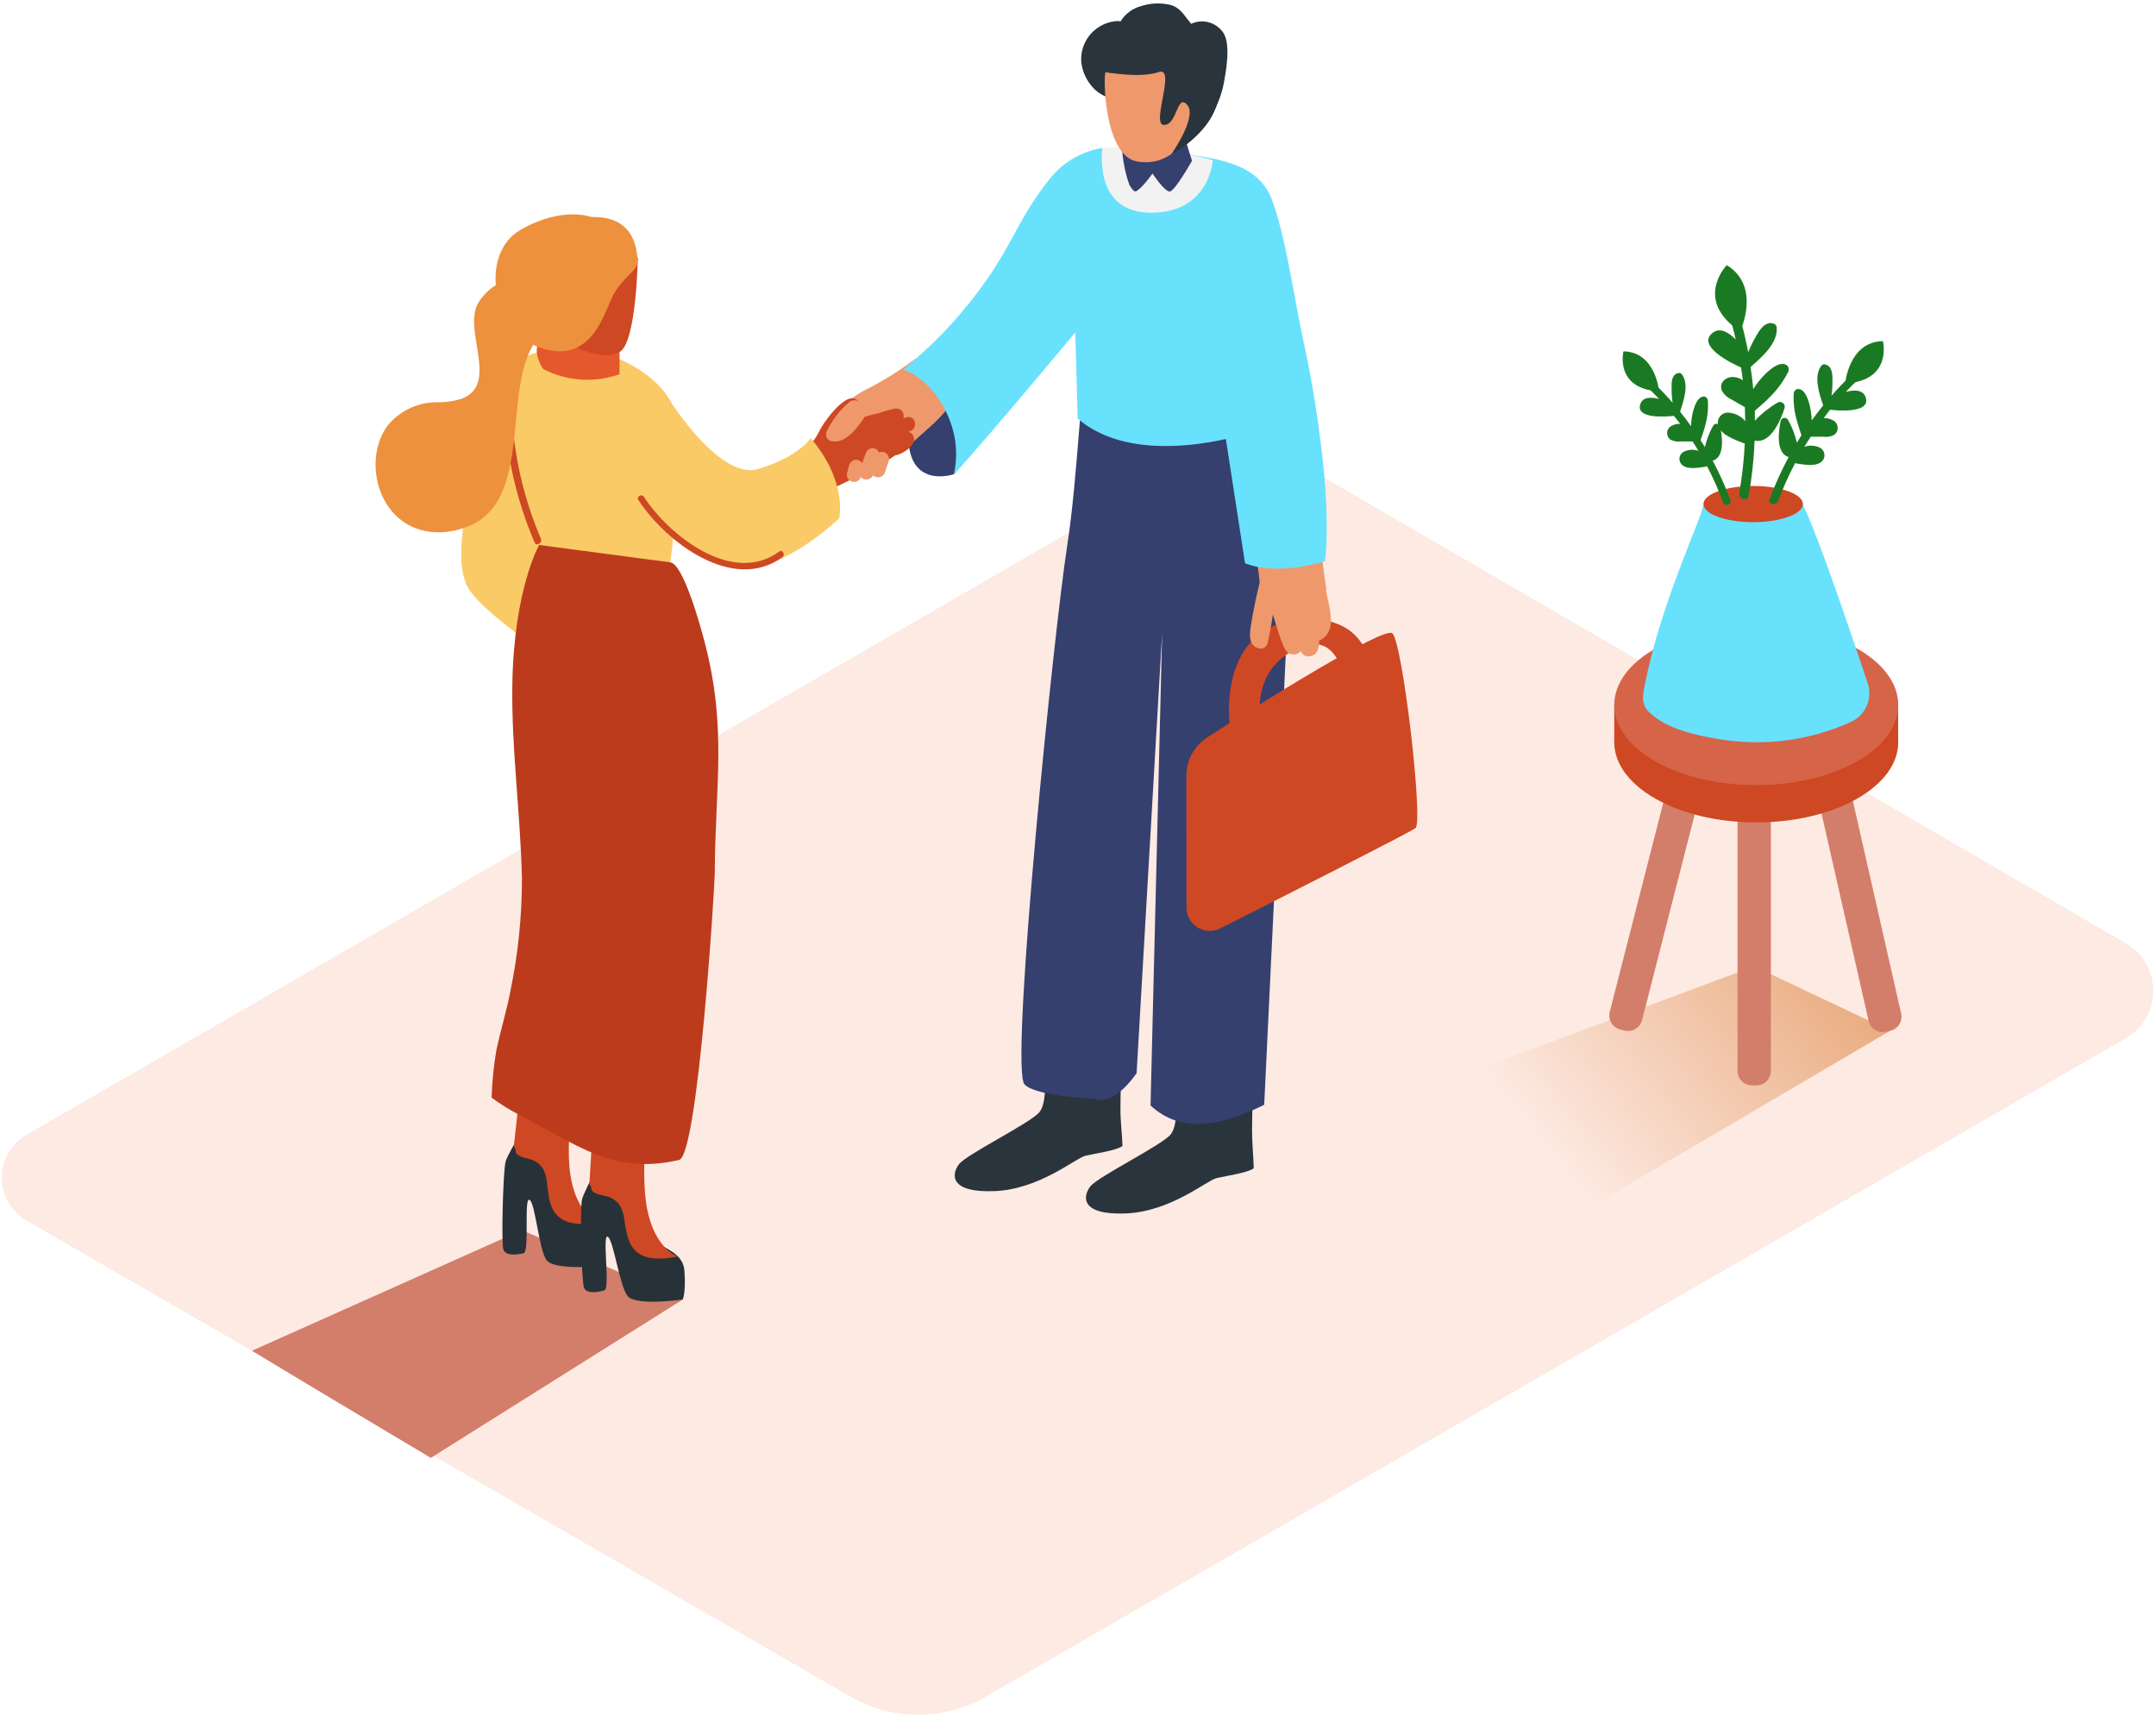 <svg width="480" height="382" viewBox="0 0 480 382" fill="none" xmlns="http://www.w3.org/2000/svg">
<path d="M5.846 271.733L189.348 377.771C193.933 380.42 199.133 381.814 204.427 381.814C209.72 381.814 214.921 380.42 219.505 377.771L473.293 231.168C475.145 230.095 476.682 228.554 477.751 226.699C478.82 224.844 479.382 222.741 479.382 220.6C479.382 218.459 478.82 216.355 477.751 214.501C476.682 212.646 475.145 211.105 473.293 210.032L284.912 100.606C282.504 99.211 279.771 98.477 276.988 98.477C274.206 98.477 271.473 99.211 269.065 100.606L5.846 252.703C4.184 253.673 2.805 255.063 1.847 256.732C0.889 258.401 0.385 260.293 0.385 262.218C0.385 264.143 0.889 266.035 1.847 267.704C2.805 269.374 4.184 270.763 5.846 271.733Z" fill="#FDEAE3"/>
<path d="M390.547 215.156L313.319 243.936C313.319 243.936 321.143 252.091 351.613 270.196L420.832 229.503" fill="url(#paint0_linear)"/>
<path d="M235.935 247.181L175.849 274.053C175.849 274.053 185.18 279.747 215.679 297.908L279.193 260.133" fill="url(#paint1_linear)"/>
<path d="M116.175 273.896L56.089 300.755C56.089 300.755 65.421 306.448 95.919 324.61L152.008 289.354" fill="url(#paint2_linear)"/>
<path d="M212.364 105.587C212.364 105.587 201.71 109.26 202.25 96.136C202.791 83.013 214.427 82.928 214.427 82.928C214.427 82.928 217.272 101.275 212.364 105.587Z" fill="#35406E"/>
<path d="M211.995 86.7C211.927 86.298 211.717 85.933 211.404 85.672C211.091 85.411 210.695 85.271 210.288 85.276C210.116 85.108 209.905 84.986 209.674 84.921C209.443 84.856 209.199 84.851 208.965 84.906C208.915 84.834 208.858 84.767 208.794 84.707C208.663 84.586 208.515 84.485 208.353 84.408C210.032 83.469 208.453 80.85 206.646 81.718L205.622 82.216C206.276 80.893 204.925 79 203.531 80.067C200.195 82.582 196.644 84.796 192.919 86.686C191.37 87.43 189.934 88.388 188.652 89.532C187.383 90.997 186.236 92.563 185.223 94.215C183.986 95.838 186.745 97.432 187.969 95.823C188.865 94.642 189.548 93.261 190.543 92.151L190.842 92.279L190.771 92.35C189.349 93.888 191.44 95.838 193.019 94.599L194.441 93.503C193.91 94.12 193.384 94.746 192.862 95.382C191.824 96.663 193.189 99.012 194.782 97.873L197.414 96.008C196.38 97.308 195.399 98.656 194.47 100.051C194.257 100.322 194.159 100.666 194.196 101.009C194.233 101.352 194.403 101.667 194.669 101.887C193.912 102.092 193.133 102.202 192.35 102.214C190.302 102.214 186.93 104.762 188.979 104.748C193.474 104.748 199.79 101.645 202.99 98.684C206.447 95.468 210.103 92.834 212.436 88.721C212.63 88.39 212.693 87.999 212.611 87.624C212.529 87.249 212.309 86.919 211.995 86.7Z" fill="#EF986C"/>
<path d="M249.449 246.925C249.449 243.01 249.634 239.096 249.663 235.182L232.464 238.541C232.464 238.541 233.318 245.202 231.44 247.594C229.563 249.985 215.224 256.988 213.517 259.208C211.81 261.428 211.298 265.599 221.369 265.214C231.44 264.83 239.463 257.842 241.682 257.329C243.901 256.817 248.453 256.205 249.904 255.166C249.819 252.433 249.435 249.657 249.449 246.925Z" fill="#2A343D"/>
<path d="M278.752 251.878C278.752 247.964 278.937 244.049 278.966 240.135L261.682 243.509C261.682 243.509 262.536 250.17 260.658 252.561C258.78 254.952 244.442 261.955 242.735 264.175C241.028 266.396 240.515 270.566 250.587 270.182C260.658 269.798 268.681 262.809 270.9 262.297C273.119 261.784 277.671 261.172 279.122 260.133C279.065 257.386 278.752 254.611 278.752 251.878Z" fill="#2A343D"/>
<path d="M270.815 84.038L262.095 85.618C262.193 84.525 262.217 83.427 262.166 82.33C260.345 82.231 258.524 82.06 256.718 81.832C251.625 81.206 247.429 76.139 242.649 74.203C240.587 84.081 240.032 105.687 237.614 121.358C234.555 141.214 225.224 233.36 227.87 241.004C227.87 241.004 227.77 243.765 243.674 244.647C243.674 244.647 247.472 246.825 253.048 238.954L258.738 140.829L256.149 246.156C260.957 250.568 268.183 252.632 281.455 245.985L287.842 112.605L270.815 84.038Z" fill="#35406E"/>
<path d="M257.813 77.804C259.207 77.956 260.606 78.075 262.01 78.16C260.928 59.457 255.11 17.668 242.664 74.217C247.51 76.15 252.615 77.359 257.813 77.804Z" fill="#35406E"/>
<path d="M383.028 145.981L382.063 145.734C380.343 145.293 378.592 146.331 378.151 148.052L358.388 225.296C357.947 227.017 358.985 228.769 360.705 229.21L361.669 229.457C363.389 229.898 365.141 228.86 365.581 227.139L385.345 149.895C385.785 148.174 384.748 146.421 383.028 145.981Z" fill="#D37E6A"/>
<path d="M391.045 155.49H390.049C388.273 155.49 386.834 156.93 386.834 158.706V238.441C386.834 240.218 388.273 241.658 390.049 241.658H391.045C392.82 241.658 394.259 240.218 394.259 238.441V158.706C394.259 156.93 392.82 155.49 391.045 155.49Z" fill="#D37E6A"/>
<path d="M401.759 145.487L400.788 145.707C399.057 146.101 397.972 147.824 398.366 149.557L416.02 227.31C416.414 229.043 418.136 230.128 419.868 229.735L420.839 229.514C422.57 229.12 423.655 227.397 423.261 225.664L405.606 147.911C405.213 146.178 403.491 145.093 401.759 145.487Z" fill="#D37E6A"/>
<path d="M391.002 183.116C408.459 183.116 422.61 175.125 422.61 165.268C422.61 155.41 408.459 147.419 391.002 147.419C373.545 147.419 359.394 155.41 359.394 165.268C359.394 175.125 373.545 183.116 391.002 183.116Z" fill="#CE4823"/>
<path d="M359.394 165.268V156.956H422.596V165.268" fill="#CE4823"/>
<path d="M391.002 174.804C408.459 174.804 422.61 166.813 422.61 156.956C422.61 147.098 408.459 139.107 391.002 139.107C373.545 139.107 359.394 147.098 359.394 156.956C359.394 166.813 373.545 174.804 391.002 174.804Z" fill="#D66449"/>
<path d="M380.276 111.281C379.281 111.751 378.968 113.487 378.655 114.412C378.128 115.935 377.517 117.415 376.933 118.91C372.666 129.713 368.598 140.53 366.307 151.945C365.781 154.536 365.127 156.714 367.303 158.721C371.187 162.307 377.261 163.631 382.268 164.499C392.379 166.284 402.793 164.964 412.14 160.713C413.693 159.988 414.925 158.718 415.604 157.144C416.283 155.57 416.362 153.801 415.825 152.173C411.685 139.691 401.87 110.669 400.049 110.441C397.73 110.114 390.746 106.328 380.276 111.281Z" fill="#68E1FD"/>
<path d="M390.319 116.263C396.431 116.263 401.386 114.459 401.386 112.235C401.386 110.01 396.431 108.207 390.319 108.207C384.207 108.207 379.252 110.01 379.252 112.235C379.252 114.459 384.207 116.263 390.319 116.263Z" fill="#CE4823"/>
<path d="M385.269 111.423C384.152 108.368 382.821 105.395 381.286 102.527H381.471C384.046 101.574 383.42 96.99 382.965 94.955C382.916 94.8 382.824 94.661 382.699 94.557C382.574 94.452 382.422 94.385 382.261 94.364C382.099 94.343 381.935 94.369 381.787 94.438C381.64 94.508 381.516 94.618 381.429 94.756C380.583 96.258 379.956 97.873 379.565 99.552C379.262 99.049 378.949 98.547 378.626 98.044V97.958C378.854 97.289 379.082 96.62 379.295 95.951C379.402 95.644 379.493 95.33 379.565 95.012C380.125 93.125 380.351 91.155 380.234 89.191C380.222 89.045 380.179 88.904 380.106 88.778C380.016 88.6 379.869 88.457 379.688 88.372C379.508 88.287 379.305 88.264 379.11 88.308C377.887 88.536 377.318 90.301 377.005 91.34C376.689 92.501 376.513 93.695 376.478 94.898C375.739 93.826 374.933 92.758 374.06 91.696V91.596C374.843 89.248 376.137 85.518 374.402 83.284C374.298 83.179 374.168 83.104 374.025 83.066C373.883 83.029 373.733 83.03 373.591 83.07C372.424 83.355 372.168 84.565 372.168 85.618C372.116 86.974 372.187 88.332 372.382 89.674C371.168 88.28 369.892 86.932 368.555 85.632C367.787 84.878 366.592 86.059 367.374 86.814C368.157 87.568 368.712 88.151 369.366 88.835C367.559 88.365 365.795 88.379 365.226 89.888C363.946 93.275 370.732 92.82 372.666 92.592C373.14 93.181 373.614 93.778 374.089 94.386C373.479 94.332 372.866 94.455 372.325 94.742C372.019 94.857 371.751 95.054 371.548 95.311C371.345 95.567 371.215 95.874 371.173 96.198C371.131 96.522 371.177 96.852 371.307 97.152C371.437 97.452 371.647 97.711 371.912 97.901C372.623 98.261 373.427 98.395 374.217 98.286H376.834C377.275 98.969 377.716 99.709 378.128 100.378C377.584 100.19 377.007 100.115 376.432 100.157C375.858 100.198 375.298 100.356 374.786 100.62C374.534 100.766 374.322 100.971 374.167 101.217C374.013 101.463 373.92 101.743 373.898 102.033C373.875 102.323 373.924 102.614 374.039 102.881C374.154 103.148 374.332 103.383 374.558 103.566C375.838 104.634 378.257 104.107 379.736 103.908C379.845 103.894 379.952 103.86 380.049 103.808C381.422 106.425 382.62 109.131 383.634 111.907C384.018 112.875 385.639 112.448 385.269 111.423Z" fill="#1A7A23"/>
<path d="M369.366 87.127C369.366 87.127 368.64 78.373 361.443 78.231C361.443 78.231 359.366 86.557 369.366 87.127Z" fill="#1A7A23"/>
<path d="M393.975 111.153C395.174 107.911 396.6 104.757 398.242 101.716H398.043C395.312 100.705 395.981 95.838 396.45 93.688C396.5 93.523 396.596 93.375 396.728 93.263C396.859 93.15 397.02 93.079 397.192 93.056C397.363 93.034 397.538 93.061 397.694 93.135C397.85 93.21 397.981 93.328 398.072 93.475C398.968 95.066 399.634 96.777 400.049 98.556C400.371 98.015 400.703 97.484 401.045 96.962V96.862C400.803 96.151 400.561 95.439 400.348 94.728C400.235 94.401 400.14 94.068 400.063 93.731C399.47 91.734 399.229 89.648 399.352 87.568C399.366 87.412 399.414 87.261 399.494 87.127C399.591 86.936 399.748 86.784 399.942 86.693C400.135 86.603 400.353 86.58 400.561 86.629C401.856 86.871 402.467 88.735 402.794 89.845C403.128 91.076 403.314 92.343 403.349 93.617C404.165 92.488 405.009 91.378 405.881 90.287V90.187C405.042 87.696 403.676 83.754 405.526 81.377C405.637 81.264 405.776 81.184 405.928 81.144C406.081 81.104 406.242 81.106 406.393 81.149C407.617 81.448 407.901 82.743 407.958 83.853C408.016 85.28 407.945 86.709 407.745 88.123C409.034 86.643 410.386 85.22 411.799 83.853C412.624 83.056 413.876 84.309 413.051 85.106C412.226 85.903 411.628 86.529 410.945 87.255C412.866 86.757 414.729 86.771 415.327 88.379C416.678 91.98 409.48 91.496 407.446 91.226C406.943 91.852 406.469 92.483 406.024 93.119C406.672 93.058 407.324 93.186 407.901 93.489C408.223 93.613 408.506 93.822 408.719 94.093C408.932 94.365 409.069 94.688 409.114 95.031C409.159 95.373 409.111 95.721 408.975 96.038C408.84 96.356 408.621 96.63 408.342 96.834C407.592 97.215 406.744 97.359 405.91 97.247H403.136C402.666 97.973 402.197 98.67 401.713 99.467C402.291 99.271 402.902 99.193 403.51 99.237C404.119 99.281 404.712 99.446 405.255 99.723C405.52 99.879 405.742 100.096 405.905 100.357C406.067 100.617 406.164 100.913 406.188 101.219C406.212 101.525 406.161 101.832 406.041 102.114C405.921 102.397 405.734 102.646 405.497 102.84C404.075 103.979 401.571 103.41 400.006 103.211C399.886 103.195 399.771 103.156 399.665 103.097C398.207 105.856 396.933 108.709 395.853 111.637C395.269 112.69 393.548 112.234 393.975 111.153Z" fill="#1A7A23"/>
<path d="M410.803 85.39C410.803 85.39 411.571 76.11 419.196 75.954C419.21 75.954 421.415 84.75 410.803 85.39Z" fill="#1A7A23"/>
<path d="M389.309 110.37C390.037 106.326 390.48 102.235 390.632 98.129H390.874C394.288 98.727 396.564 93.318 397.318 90.827C397.369 90.626 397.36 90.413 397.292 90.217C397.224 90.02 397.1 89.848 396.935 89.721C396.77 89.594 396.572 89.517 396.364 89.502C396.157 89.486 395.95 89.531 395.768 89.632C393.892 90.731 392.182 92.092 390.689 93.674C390.689 92.924 390.689 92.18 390.689 91.439L390.789 91.368C391.472 90.785 392.14 90.201 392.795 89.603C393.104 89.335 393.398 89.05 393.676 88.749C395.484 87.048 396.981 85.044 398.1 82.828C398.184 82.66 398.227 82.475 398.228 82.287C398.247 82.035 398.179 81.784 398.037 81.575C397.895 81.366 397.687 81.211 397.446 81.135C396.024 80.608 394.217 82.159 393.179 83.099C392.093 84.163 391.138 85.353 390.334 86.643C390.182 84.992 389.983 83.345 389.736 81.704L389.85 81.618C392.211 79.555 395.967 76.309 395.54 72.78C395.494 72.597 395.4 72.431 395.267 72.298C395.134 72.165 394.968 72.071 394.786 72.025C393.364 71.598 392.282 72.765 391.557 73.861C390.637 75.305 389.852 76.829 389.21 78.416C388.774 76.12 388.243 73.838 387.617 71.57C387.545 71.298 387.368 71.066 387.125 70.924C386.883 70.783 386.594 70.744 386.322 70.815C386.05 70.887 385.818 71.064 385.677 71.307C385.536 71.55 385.497 71.839 385.568 72.111C385.881 73.263 386.18 74.416 386.436 75.584C384.757 73.918 382.837 72.808 381.244 74.16C377.702 77.007 385.383 80.864 387.631 81.832C387.773 82.771 387.901 83.725 388.015 84.679C387.386 84.229 386.639 83.972 385.867 83.939C384.117 83.867 382.567 85.362 383.406 87.112C383.936 87.958 384.71 88.623 385.625 89.02L388.47 90.657C388.47 91.696 388.541 92.72 388.555 93.76C388.083 93.207 387.505 92.755 386.855 92.429C386.205 92.104 385.497 91.913 384.772 91.866C384.397 91.855 384.026 91.936 383.691 92.103C383.356 92.27 383.068 92.518 382.852 92.824C382.636 93.13 382.5 93.485 382.455 93.857C382.41 94.229 382.458 94.606 382.595 94.955C383.321 96.933 386.294 97.887 388.029 98.627C388.16 98.681 388.3 98.71 388.442 98.713C388.276 102.441 387.863 106.155 387.204 109.829C387.019 111.167 389.068 111.793 389.309 110.37Z" fill="#1A7A23"/>
<path d="M387.417 73.762C387.417 73.762 392.197 63.798 384.444 59.03C384.444 59.016 376.905 66.787 387.417 73.762Z" fill="#1A7A23"/>
<path d="M280.545 159.347C280.545 159.347 278.795 148.401 289.578 144.074C300.36 139.747 300.133 158.222 300.133 158.222L305.538 156.101C305.538 156.101 308.696 136.588 289.763 137.94C270.829 139.292 273.759 161.254 273.759 161.254L280.545 159.347Z" fill="#CE4823"/>
<path d="M295.382 132.318L295.239 131.634C295.286 131.409 295.286 131.177 295.239 130.951L292.978 114.569C292.959 114.318 292.865 114.079 292.707 113.883C292.55 113.687 292.336 113.544 292.096 113.473C292.034 112.511 291.876 111.557 291.626 110.626C291.033 109.998 290.252 109.578 289.402 109.43C288.551 109.281 287.675 109.411 286.903 109.8C286.107 108.932 284.371 108.79 284.144 110.284C283.878 112.059 283.622 113.833 283.376 115.608H283.29L283.148 115.038C283.105 114.849 283.023 114.67 282.908 114.514C282.793 114.357 282.647 114.226 282.479 114.127C282.081 112.804 281.768 111.466 281.455 110.142C280.986 108.149 277.913 108.989 278.397 110.982C278.558 111.646 278.724 112.31 278.895 112.974C277.771 112.647 276.377 113.458 276.918 114.811C278.812 119.575 280 124.591 280.445 129.699C279.691 132.802 279.023 135.933 278.525 139.093C278.212 141.043 277.799 143.704 280.26 144.373C280.666 144.479 281.096 144.422 281.46 144.214C281.824 144.007 282.093 143.666 282.209 143.263C282.683 141.138 283.077 138.998 283.39 136.844C283.627 137.631 283.874 138.419 284.13 139.207C284.608 140.873 285.187 142.508 285.865 144.103C286.278 144.985 286.847 145.754 287.942 145.725C288.255 145.742 288.568 145.682 288.853 145.55C289.138 145.419 289.387 145.22 289.578 144.971C289.759 145.422 290.107 145.786 290.549 145.987C290.992 146.189 291.494 146.212 291.953 146.053C293.376 145.64 293.703 144.16 293.675 142.623C297.743 140.858 296.05 135.719 295.382 132.318Z" fill="#EF986C"/>
<path d="M294.855 106.1C293.861 95.468 292.199 84.91 289.877 74.488C288.098 66.147 286.178 52.284 283.105 44.285C280.701 38.05 274.57 35.972 267.614 34.876C260.571 33.631 253.429 33.036 246.277 33.097C245.986 33.11 245.695 33.061 245.423 32.955C240.762 33.7 236.555 36.181 233.645 39.901C227.059 48.199 226.035 52.995 220.089 61.678C214.776 69.426 208.365 76.359 201.056 82.259C206.675 84.323 210.572 90.002 212.151 95.71C213.025 98.965 213.098 102.383 212.365 105.673C221.682 95.354 239.392 74.004 239.392 74.004L239.933 93.19C249.705 101.659 265.538 99.396 272.92 97.745L277.188 125.415C284.841 128.389 294.969 124.959 294.969 124.959C294.969 124.959 295.951 119.067 294.855 106.1Z" fill="#68E1FD"/>
<path d="M264.129 172.683C264.135 170.981 264.568 169.306 265.388 167.814C266.208 166.322 267.39 165.06 268.824 164.143C280.204 156.913 308.142 139.32 309.991 141.014C312.295 143.149 316.918 183.031 315.14 184.383C313.803 185.394 285.524 199.712 271.669 206.715C270.877 207.113 269.997 207.303 269.112 207.264C268.227 207.226 267.366 206.962 266.612 206.497C265.858 206.032 265.235 205.381 264.803 204.607C264.371 203.833 264.144 202.962 264.144 202.075L264.129 172.683Z" fill="#CE4823"/>
<path d="M245.438 32.912C245.438 32.912 243.19 47.373 256.263 47.373C269.336 47.373 270.018 35.659 270.018 35.659C262.012 33.501 253.723 32.575 245.438 32.912Z" fill="#F2F2F2"/>
<path d="M264.001 31.375C264.001 31.375 260.317 35.076 256.974 35.36C254.129 35.602 250.772 32.03 249.776 30.891C249.711 34.393 250.275 37.879 251.44 41.182C251.995 42.121 252.536 42.748 252.863 42.605C254.157 42.093 256.59 38.634 256.59 38.634C256.59 38.634 259.307 42.776 260.459 42.634C261.611 42.491 265.381 35.802 265.381 35.802L264.001 31.375Z" fill="#35406E"/>
<path d="M272.195 7.079C271.412 6.017 270.284 5.26 269.005 4.938C267.725 4.616 266.374 4.749 265.182 5.314C265.136 5.21 265.073 5.114 264.997 5.029C263.575 3.421 262.849 1.727 260.559 1.086C258.452 0.592 256.252 0.671 254.186 1.314C252.204 1.81 250.497 3.068 249.435 4.816C249.265 4.71 249.066 4.661 248.866 4.673C246.632 4.769 244.525 5.739 242.998 7.373C241.472 9.007 240.647 11.176 240.701 13.412C240.886 17.27 243.93 21.597 247.927 21.867C249.84 22.552 251.877 22.819 253.902 22.65C254.332 22.61 254.745 22.455 255.095 22.201C255.446 21.948 255.722 21.604 255.895 21.207C256.068 20.811 256.131 20.374 256.078 19.945C256.026 19.515 255.858 19.107 255.594 18.764L255.879 18.579L256.106 18.665C256.424 19.049 256.877 19.297 257.371 19.358C257.866 19.419 258.365 19.288 258.767 18.992L259.094 18.793C259.586 18.67 260.063 18.493 260.516 18.266L261.071 18.451L260.886 19.02C260.754 19.502 260.785 20.014 260.972 20.477C261.16 20.94 261.494 21.328 261.924 21.582C262.372 21.784 262.856 21.89 263.347 21.895C262.295 23.417 260.914 24.682 259.307 25.596C257.131 26.692 258.368 29.61 260.36 29.781C259.392 30.507 259.762 34.933 260.9 34.293C263.73 32.742 266.204 30.617 268.164 28.053C270.124 25.489 271.526 22.543 272.28 19.405C272.892 16.43 274.201 9.612 272.195 7.079Z" fill="#2A343D"/>
<path d="M246.163 16.06C245.608 15.96 245.58 34.777 253.276 35.986C262.991 37.552 266.633 26.023 266.633 26.023C266.633 26.023 268.055 17.483 261.995 14.636C255.936 11.79 253.148 17.312 246.163 16.06Z" fill="#EF986C"/>
<path d="M246.163 16.06C246.163 16.06 253.816 17.483 257.913 16.06C262.01 14.636 256.135 27.817 259.151 27.817C262.166 27.817 261.996 20.7 264.314 23.361C266.633 26.023 260.815 34.293 260.815 34.293C260.815 34.293 269.065 30.137 270.972 23.006C272.878 15.875 263.774 9.1 255.054 9.811C246.334 10.523 246.163 16.06 246.163 16.06Z" fill="#2A343D"/>
<path d="M202.251 96.137L202.635 95.994C204.541 95.325 203.744 92.279 201.795 92.934L201.098 93.148C201.199 92.875 201.225 92.58 201.173 92.294C201.121 92.008 200.993 91.741 200.803 91.521C200.612 91.301 200.366 91.137 200.09 91.045C199.815 90.953 199.519 90.937 199.235 90.998C197.977 91.247 196.74 91.595 195.536 92.037C194.982 92.123 194.427 92.279 193.872 92.422C192.089 92.887 190.33 93.432 188.595 94.058L188.68 93.916C189.477 92.365 192.435 90.272 190.643 88.963C188.154 87.155 183.118 94.4 182.478 95.866C181.178 98.616 178.959 100.826 176.205 102.115C174.697 102.869 178.836 101.204 180.188 101.36C180.331 101.583 180.52 101.772 180.742 101.915C180.883 102.145 181.074 102.34 181.3 102.486C181.527 102.631 181.784 102.723 182.051 102.755C182.083 102.972 182.161 103.18 182.28 103.364C182.399 103.548 182.556 103.704 182.742 103.822C182.927 103.939 183.135 104.016 183.352 104.045C183.569 104.075 183.79 104.057 184 103.993L184.768 103.737C183.905 104.382 183.052 105.042 182.208 105.716C180.856 106.797 182.407 108.833 183.858 108.335C184.097 108.556 184.397 108.7 184.719 108.748C185.042 108.797 185.371 108.747 185.664 108.605C188.708 107.201 191.705 105.697 194.655 104.093C196.287 103.335 197.844 102.425 199.306 101.374C199.567 101.363 199.823 101.3 200.06 101.189C201.413 100.717 202.573 99.812 203.36 98.613C203.469 98.38 203.526 98.126 203.528 97.868C203.53 97.611 203.477 97.356 203.372 97.121C203.266 96.886 203.112 96.676 202.918 96.507C202.725 96.337 202.497 96.21 202.251 96.137Z" fill="#CE4823"/>
<path d="M191.752 90.443C191.696 90.159 191.566 89.895 191.374 89.677C191.183 89.46 190.937 89.297 190.662 89.206C190.388 89.115 190.093 89.099 189.81 89.158C189.527 89.218 189.264 89.352 189.05 89.546C186.885 91.395 185.147 93.692 183.957 96.279C183.848 96.684 183.903 97.117 184.111 97.482C184.319 97.847 184.662 98.116 185.067 98.229C188.31 98.94 191.07 95.04 192.592 92.678C192.732 92.487 192.823 92.264 192.856 92.029C192.888 91.794 192.862 91.555 192.778 91.332C192.695 91.11 192.557 90.913 192.378 90.757C192.199 90.602 191.984 90.494 191.752 90.443Z" fill="#EF986C"/>
<path d="M196.788 100.663C196.431 100.577 196.056 100.612 195.721 100.762C195.622 100.544 195.478 100.349 195.3 100.19C195.121 100.031 194.911 99.911 194.683 99.837C194.278 99.735 193.849 99.794 193.486 100.001C193.123 100.208 192.853 100.547 192.734 100.947C192.45 101.678 192.184 102.409 191.938 103.139C191.842 102.962 191.711 102.807 191.551 102.684C191.392 102.562 191.209 102.474 191.013 102.428C190.608 102.326 190.179 102.384 189.816 102.591C189.453 102.798 189.183 103.137 189.064 103.538L188.566 105.445C188.499 105.835 188.579 106.237 188.791 106.571C189.004 106.905 189.333 107.149 189.715 107.253C190.096 107.358 190.503 107.317 190.856 107.138C191.21 106.959 191.483 106.655 191.625 106.285V106.185C191.801 106.401 192.03 106.568 192.29 106.671C192.55 106.773 192.831 106.808 193.108 106.771C193.384 106.733 193.647 106.626 193.87 106.459C194.094 106.292 194.271 106.07 194.384 105.815C194.572 106.017 194.814 106.161 195.081 106.228C195.486 106.33 195.915 106.271 196.278 106.064C196.641 105.857 196.911 105.518 197.03 105.118L197.869 102.598C197.975 102.198 197.922 101.773 197.72 101.412C197.519 101.05 197.184 100.782 196.788 100.663Z" fill="#EF986C"/>
<path d="M134.582 275.59C134.454 270.794 129.048 270.537 127.583 267.25C127.147 265.954 127.025 264.573 127.228 263.222C126.942 263.22 126.659 263.16 126.398 263.046C126.136 262.931 125.9 262.763 125.706 262.554C125.511 262.345 125.361 262.098 125.266 261.828C125.17 261.558 125.131 261.272 125.151 260.987C125.291 258.56 125.77 256.165 126.573 253.87L119.105 247.01C119.105 247.01 113.116 256.575 112.562 258.653C112.007 260.731 111.58 276.672 112.064 278.209C112.547 279.746 115.236 279.376 116.587 279.035C117.939 278.693 116.587 266.509 117.882 267.15C119.176 267.79 119.959 278.252 121.68 280.586C123.401 282.92 133.885 281.924 133.885 281.924C133.885 281.924 134.724 280.387 134.582 275.59Z" fill="#273238"/>
<path d="M126.958 261.4C125.649 252.362 128.736 236.221 128.736 236.221L116.374 237.16L114.397 255.251C114.632 255.55 114.775 255.911 114.809 256.29C114.801 256.37 114.801 256.452 114.809 256.532L115.037 256.916C115.834 257.827 118.01 257.941 118.992 258.468C121.154 259.649 121.623 261.613 121.837 263.819C122.349 267.819 122.349 273.925 133.217 272.274C133.259 272.274 128.266 270.424 126.958 261.4Z" fill="#CE4823"/>
<path d="M152.377 282.978C152.008 278.195 146.602 278.195 144.995 274.978C144.496 273.708 144.306 272.337 144.44 270.979C144.153 270.993 143.867 270.947 143.599 270.846C143.331 270.744 143.086 270.588 142.881 270.388C142.675 270.188 142.513 269.947 142.405 269.682C142.296 269.416 142.243 269.131 142.249 268.844C142.279 266.433 142.643 264.038 143.33 261.727L135.535 255.194C135.535 255.194 130.016 265.029 129.561 267.136C129.105 269.242 129.447 285.184 130.016 286.693C130.585 288.201 133.231 287.703 134.568 287.305C135.905 286.906 134.013 274.793 135.293 275.363C136.573 275.932 137.911 286.351 139.746 288.6C141.581 290.849 152.008 289.34 152.008 289.34C152.008 289.34 152.733 287.76 152.377 282.978Z" fill="#273238"/>
<path d="M144.07 269.171C142.335 260.218 144.625 243.936 144.625 243.936L132.32 245.473L131.211 263.649C131.462 263.933 131.625 264.284 131.68 264.659C131.673 264.735 131.673 264.811 131.68 264.887L131.936 265.257C132.776 266.125 134.952 266.14 135.962 266.68C138.181 267.748 138.807 269.698 139.035 271.89C139.746 275.861 140.03 281.967 150.813 279.775C150.884 279.747 145.806 278.124 144.07 269.171Z" fill="#CE4823"/>
<path d="M116.658 79.54C116.658 79.54 109.546 81.633 106.232 99.111C102.917 116.59 101.025 126.411 104.695 131.62C108.365 136.83 121.139 145.427 121.139 145.427L136.189 125.215" fill="#FACA66"/>
<path d="M120.016 121.358C120.016 121.358 102.946 85.647 116.659 79.54C130.371 73.434 147.356 82.387 150.187 91.411C153.018 100.435 148.892 127.549 148.892 127.549C148.892 127.549 130.812 128.062 120.016 121.358Z" fill="#FACA66"/>
<path d="M147.882 87.227C147.882 87.227 159.732 107.153 168.85 104.406C177.968 101.659 180.472 97.56 180.472 97.56C180.472 97.56 188.225 105.773 186.859 115.352C186.859 115.352 176.902 125.187 166.944 126.553C156.986 127.92 144.525 115.167 144.525 115.167" fill="#FACA66"/>
<path d="M115.407 248.12C128.779 254.995 136.432 261.684 151.197 258.268C155.379 257.258 159.12 197.435 159.135 194.375C159.234 174.69 161.88 162.136 156.901 143.05C156.204 140.388 152.25 125.6 149.248 125.215L120.03 121.344C120.03 121.344 114.34 131.307 114.056 152.799C113.885 167.132 115.891 181.366 116.204 195.67C116.204 203.98 115.361 212.269 113.686 220.408C112.918 224.578 111.509 229.218 110.514 233.787C109.916 237.293 109.559 240.836 109.447 244.391C111.33 245.793 113.323 247.04 115.407 248.12Z" fill="#BC3B1D"/>
<path d="M121.068 82.245C120.485 81.932 117.626 76.552 121.467 75.128C125.307 73.705 137.925 75.071 137.925 77.448C137.925 79.825 137.925 83.327 137.925 83.327C135.188 84.296 132.283 84.701 129.386 84.515C126.488 84.329 123.659 83.556 121.068 82.245Z" fill="#E5572C"/>
<path d="M120.414 119.935C116.533 110.846 114.33 101.129 113.913 91.254C113.913 90.201 112.22 90.201 112.277 91.254C112.718 101.416 114.998 111.413 119.006 120.76C119.432 121.757 120.855 120.888 120.414 119.935Z" fill="#CE4823"/>
<path d="M106.445 67.513C103.031 73.434 111.068 85.348 103.059 88.678C101.228 89.299 99.303 89.598 97.369 89.561C95.363 89.548 93.376 89.959 91.54 90.769C89.704 91.578 88.059 92.767 86.715 94.258C82.447 99.339 82.746 107.708 86.587 112.989C90.968 119.01 98.422 119.792 104.837 116.932C120.001 110.185 110.314 81.348 121.737 73.62L122.292 60.639C122.292 60.639 110.812 59.97 106.445 67.513Z" fill="#ED913E"/>
<path d="M142.008 57.279C142.008 57.279 141.709 75.954 138.053 78.302C134.397 80.651 124.297 77.163 123.828 71.983C123.359 66.802 142.008 57.279 142.008 57.279Z" fill="#CE4823"/>
<path d="M131.709 48.327C131.709 48.327 125.265 45.793 115.891 51.174C106.516 56.554 109.589 73.947 120.528 77.505C131.467 81.064 134.255 70.389 136.318 66.119C138.38 61.849 142.008 60.297 141.937 58.304C141.866 56.312 141.709 48.028 131.709 48.327Z" fill="#ED913E"/>
<path d="M173.487 122.81C163.103 130.425 148.992 119.28 143.345 110.612C142.847 109.843 141.609 110.612 142.121 111.323C148.153 120.589 163.146 132.133 174.213 124.034C174.91 123.493 174.156 122.255 173.487 122.81Z" fill="#CE4823"/>
<defs>
<linearGradient id="paint0_linear" x1="423.919" y1="190.432" x2="343.595" y2="255.76" gradientUnits="userSpaceOnUse">
<stop stop-color="#E3965D"/>
<stop offset="1" stop-color="#FDEAE3"/>
</linearGradient>
<linearGradient id="paint1_linear" x1="24088.8" y1="8964.21" x2="21603.1" y2="13086.2" gradientUnits="userSpaceOnUse">
<stop stop-color="#E3965D"/>
<stop offset="1" stop-color="#FDEAE3"/>
</linearGradient>
<linearGradient id="paint2_linear" x1="13621" y1="10115.8" x2="11266.3" y2="13741.8" gradientUnits="userSpaceOnUse">
<stop stop-color="#D37E6A"/>
<stop offset="1" stop-color="#FDEAE3"/>
</linearGradient>
</defs>
</svg>
